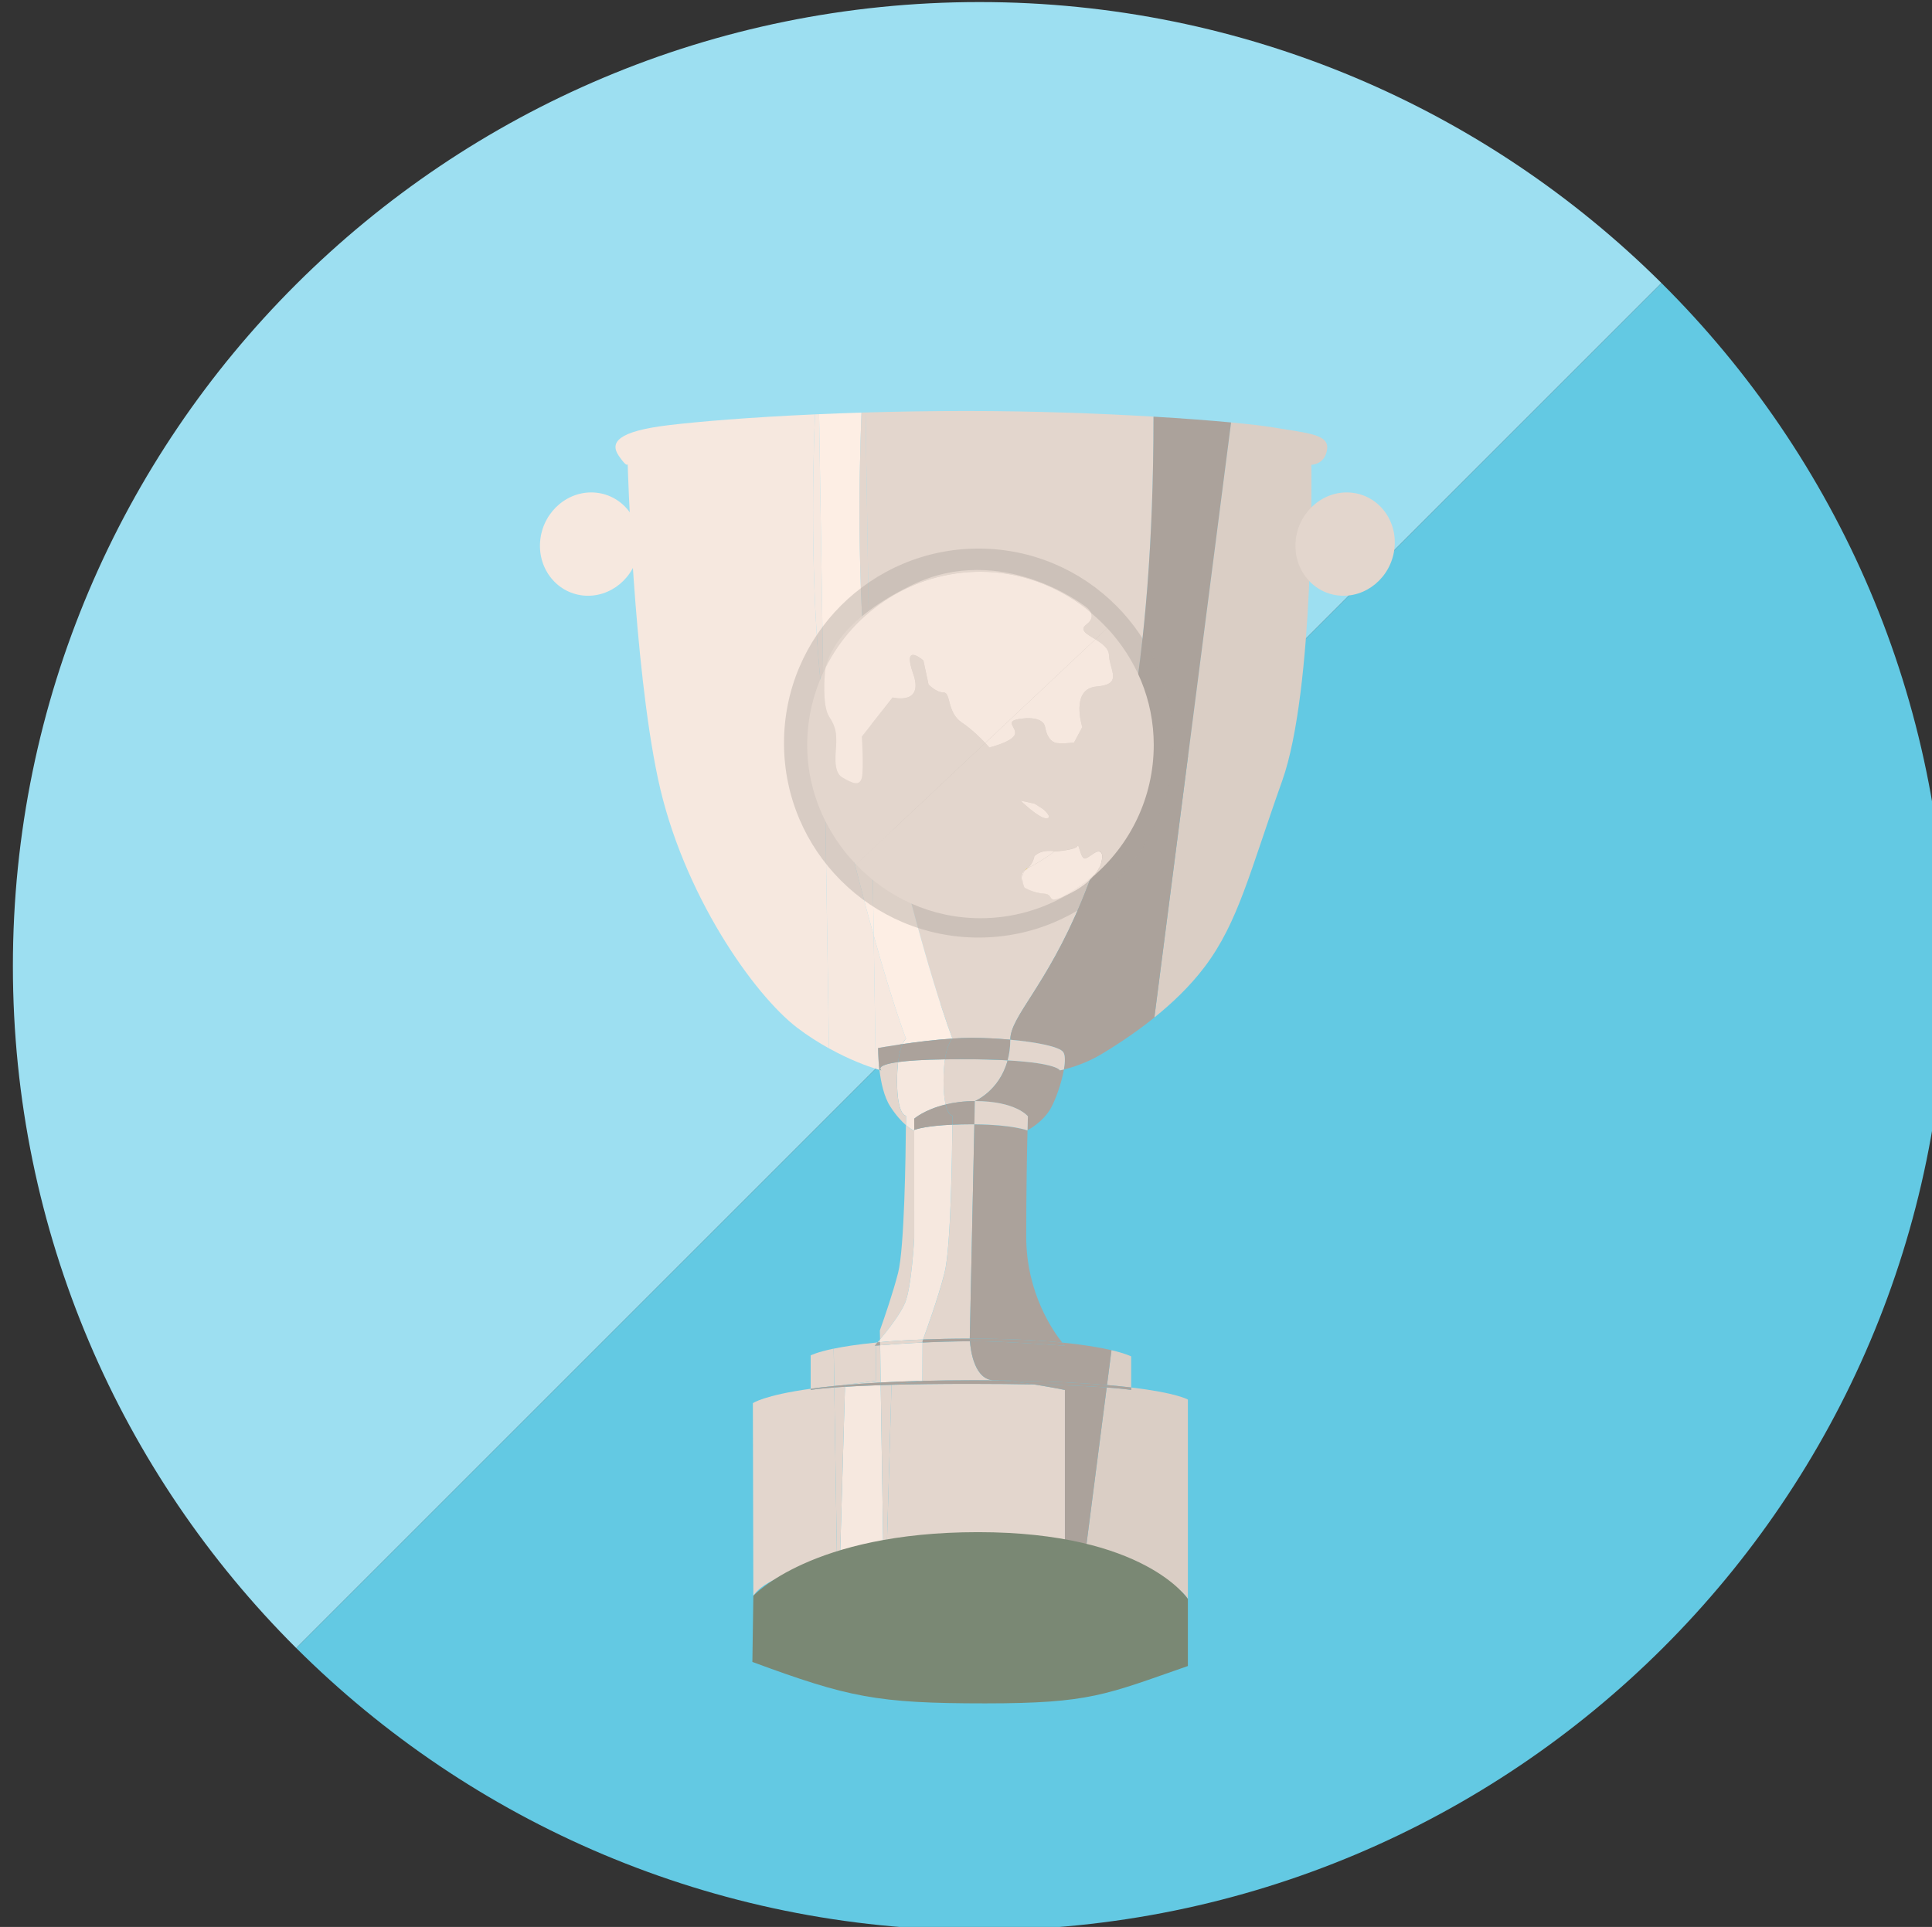 <?xml version="1.0" encoding="UTF-8" standalone="no"?>
<!-- Created with Inkscape (http://www.inkscape.org/) -->

<svg
   xmlns:dc="http://purl.org/dc/elements/1.1/"
   xmlns:cc="http://creativecommons.org/ns#"
   xmlns:rdf="http://www.w3.org/1999/02/22-rdf-syntax-ns#"
   xmlns:svg="http://www.w3.org/2000/svg"
   xmlns="http://www.w3.org/2000/svg"
   xmlns:sodipodi="http://sodipodi.sourceforge.net/DTD/sodipodi-0.dtd"
   xmlns:inkscape="http://www.inkscape.org/namespaces/inkscape"
   width="35.755mm"
   height="35.668mm"
   viewBox="0 0 35.755 35.668"
   version="1.1"
   id="svg8031"
   inkscape:version="0.92.3 (2405546, 2018-03-11)"
   sodipodi:docname="badge-winner-2.svg">
  <rect x="0" y="0" width="35.755" height="35.668" fill="#333333" stroke="none"/>
  <defs
     id="defs8025">
    <clipPath
       clipPathUnits="userSpaceOnUse"
       id="clipPath5920-2-0">
      <path
         d="M 189.331,965.049 H 209.73 V 944.65 h -20.399 z"
         id="path5918-7-6"
         inkscape:connector-curvature="0" />
    </clipPath>
  </defs>
  <sodipodi:namedview
     id="base"
     pagecolor="#ffffff"
     bordercolor="#666666"
     borderopacity="1.0"
     inkscape:pageopacity="0.0"
     inkscape:pageshadow="2"
     inkscape:zoom="0.35"
     inkscape:cx="-506.71719"
     inkscape:cy="-75.452278"
     inkscape:document-units="mm"
     inkscape:current-layer="layer1"
     showgrid="false"
     fit-margin-top="0"
     fit-margin-left="0"
     fit-margin-right="0"
     fit-margin-bottom="0"
     inkscape:window-width="1853"
     inkscape:window-height="1025"
     inkscape:window-x="67"
     inkscape:window-y="27"
     inkscape:window-maximized="1" />
  <g
     inkscape:label="Calque 1"
     inkscape:groupmode="layer"
     id="layer1"
     transform="translate(-66.033,-93.202)">
    <g
       transform="matrix(0.353,0,0,-0.353,-311.946,31.439)"
       id="g7002">
      <path
         d="m 1122.114,-175.074 c -27.988,0 -50.676,-22.634 -50.676,-50.554 0,-13.966 5.678,-26.609 14.856,-35.759 l 71.576,71.577 c -9.165,9.105 -21.8,14.736 -35.756,14.736"
         style="fill:#9ddff1;fill-opacity:1;fill-rule:nonzero;stroke:none;stroke-width:1"
         id="path2482-3"
         inkscape:connector-curvature="0" />
      <path
         d="m 1157.87,-189.81 -71.576,-71.576 c 9.17,-9.141 21.833,-14.795 35.82,-14.795 27.988,0 50.677,22.634 50.677,50.554 0,13.997 -5.707,26.662 -14.921,35.817"
         style="fill:#63c9e3;fill-opacity:1;fill-rule:nonzero;stroke:none;stroke-width:1"
         id="path2486-6"
         inkscape:connector-curvature="0" />
      <path
         d="m 1117.134,-216.622 c 2.107,-9.108 3.562,-12.804 3.562,-12.804 v 0 c 0.342,0.022 0.679,0.036 0.993,0.036 0.658,0 1.369,-0.034 2.04,-0.096 0,2.457 7.508,6.154 7.508,32.673 -2.83,0.168 -6.274,0.296 -9.792,0.296 -1.872,0 -3.649,-0.03 -5.305,-0.078 l 0.244,-15.644 c 0.188,-1.527 0.432,-3.011 0.75,-4.383"
         style="fill:#e3d6cd;fill-opacity:1;fill-rule:nonzero;stroke:none;stroke-width:1"
         id="path5692-1"
         inkscape:connector-curvature="0" />
      <path
         d="m 1114.697,-216.622 c 0.708,-3.061 1.34,-5.497 1.87,-7.401 l -0.183,11.784 c -0.699,5.686 -0.603,11.999 -0.456,15.637 -0.77,-0.023 -1.512,-0.051 -2.223,-0.082 l 0.242,-15.555 c 0.188,-1.527 0.433,-3.011 0.75,-4.383"
         style="fill:#fdeee4;fill-opacity:1;fill-rule:nonzero;stroke:none;stroke-width:1"
         id="path5696-8"
         inkscape:connector-curvature="0" />
      <path
         d="m 1113.488,-196.694 c -3.43,-0.153 -6.128,-0.38 -7.7,-0.57 -2.648,-0.32 -3.06,-0.906 -2.589,-1.598 0.471,-0.693 0.471,-0.426 0.471,-0.426 0,0 0.294,-10.443 1.589,-16.517 1.295,-6.073 5.061,-11.348 7.298,-13.053 0.573,-0.436 1.137,-0.788 1.666,-1.082 l -0.276,17.701 c -0.693,5.639 -0.604,11.893 -0.459,15.545"
         style="fill:#f6e8df;fill-opacity:1;fill-rule:nonzero;stroke:none;stroke-width:1"
         id="path5700-7"
         inkscape:connector-curvature="0" />
      <path
         d="m 1140.337,-198.542 c 0.118,0.799 -0.942,0.852 -2.884,1.172 -0.459,0.076 -1.201,0.163 -2.15,0.252 l -4.021,-31.202 c 0.906,0.729 1.853,1.616 2.64,2.66 1.765,2.344 2.354,4.954 4.061,9.749 1.707,4.795 1.53,16.573 1.53,16.573 0,0 0.706,0 0.824,0.796"
         style="fill:#dacec5;fill-opacity:1;fill-rule:nonzero;stroke:none;stroke-width:1"
         id="path5704-9"
         inkscape:connector-curvature="0" />
      <path
         d="m 1120.302,-230.515 c -0.044,-0.294 -0.074,-0.664 -0.074,-1.125 0,-0.578 0.046,-0.973 0.11,-1.244 0.427,0.103 0.931,0.178 1.533,0.178 0,0 1.289,0.535 1.718,2.137 -0.653,0.037 -1.455,0.06 -2.457,0.06 -0.298,0 -0.572,0 -0.83,-0.01"
         style="fill:#e3d6cd;fill-opacity:1;fill-rule:nonzero;stroke:none;stroke-width:1"
         id="path5708-2"
         inkscape:connector-curvature="0" />
      <path
         d="m 1120.696,-229.426 c 0,0 -0.262,-0.21 -0.394,-1.089 0.258,0 0.532,0.01 0.83,0.01 1.002,0 1.804,-0.023 2.457,-0.06 0.086,0.318 0.14,0.675 0.14,1.083 -0.671,0.061 -1.382,0.096 -2.04,0.096 -0.314,0 -0.651,-0.014 -0.993,-0.036"
         style="fill:#aba29b;fill-opacity:1;fill-rule:nonzero;stroke:none;stroke-width:1"
         id="path5712-0"
         inkscape:connector-curvature="0" />
      <path
         d="m 1120.693,-233.941 c -0.012,-1.547 -0.076,-6.474 -0.411,-7.776 -0.349,-1.356 -0.975,-3.078 -1.126,-3.487 0.73,0.027 1.539,0.044 2.449,0.044 l 0.24,11.239 c -0.055,0 -0.1,0 -0.157,0 -0.379,0 -0.7,-0.01 -0.995,-0.023"
         style="fill:#e3d6cd;fill-opacity:1;fill-rule:nonzero;stroke:none;stroke-width:1"
         id="path5716-2"
         inkscape:connector-curvature="0" />
      <path
         d="m 1116.77,-245.356 c 0.042,0 0.087,0.01 0.13,0.011 v 0.141 c -0.047,-0.056 -0.091,-0.109 -0.128,-0.152"
         style="fill:#e3d6cd;fill-opacity:1;fill-rule:nonzero;stroke:none;stroke-width:1"
         id="path5720-3"
         inkscape:connector-curvature="0" />
      <path
         d="m 1120.696,-233.472 c 0,0 0,-0.174 0,-0.469 0.295,0.013 0.616,0.023 0.996,0.023 0.056,0 0.102,0 0.156,0 l 0.026,1.215 c -0.602,0 -1.106,-0.074 -1.533,-0.177 0.138,-0.593 0.358,-0.589 0.358,-0.589"
         style="fill:#aba29b;fill-opacity:1;fill-rule:nonzero;stroke:none;stroke-width:1"
         id="path5724-7"
         inkscape:connector-curvature="0" />
      <path
         d="m 1130.067,-247.721 v 1.629 c 0,0 -0.279,0.148 -1.032,0.326 l -0.236,-1.827 c 0.471,-0.04 0.892,-0.083 1.268,-0.128"
         style="fill:#dacec5;fill-opacity:1;fill-rule:nonzero;stroke:none;stroke-width:1"
         id="path5728-5"
         inkscape:connector-curvature="0" />
      <path
         d="m 1114.469,-245.684 c -0.901,-0.188 -1.206,-0.355 -1.206,-0.355 v -1.748 c 0.366,0.051 0.783,0.099 1.237,0.145 z"
         style="fill:#e3d6cd;fill-opacity:1;fill-rule:nonzero;stroke:none;stroke-width:1"
         id="path5732-9"
         inkscape:connector-curvature="0" />
      <path
         d="m 1116.903,-245.508 c -0.098,-0.01 -0.17,-0.015 -0.217,-0.019 l -0.01,-1.848 -1.615,-0.206 v -0.01 c 0.559,0.049 1.179,0.093 1.868,0.13 z"
         style="fill:#e3d6cd;fill-opacity:1;fill-rule:nonzero;stroke:none;stroke-width:1"
         id="path5736-2"
         inkscape:connector-curvature="0" />
      <path
         d="m 1119.116,-247.375 -0.01,-8e-4 c 0.786,0.019 1.631,0.031 2.558,0.031 0.535,0 1.041,0 1.528,-0.01 -0.107,0.01 -0.209,0.01 -0.303,0.01 -1.043,0 -1.242,1.579 -1.278,2.05 -0.89,-0.01 -1.744,-0.033 -2.49,-0.069 z"
         style="fill:#e3d6cd;fill-opacity:1;fill-rule:nonzero;stroke:none;stroke-width:1"
         id="path5740-2"
         inkscape:connector-curvature="0" />
      <path
         d="m 1116.687,-245.365 v -0.09 c 0.024,0.029 0.05,0.058 0.084,0.099 -0.029,0 -0.055,-0.01 -0.084,-0.01"
         style="fill:#e3d6cd;fill-opacity:1;fill-rule:nonzero;stroke:none;stroke-width:1"
         id="path5744-8"
         inkscape:connector-curvature="0" />
      <path
         d="m 1119.123,-245.295 v -0.069 c 0.745,0.035 1.6,0.064 2.49,0.069 -0.01,0.082 -0.01,0.135 -0.01,0.135 -0.909,0 -1.719,-0.017 -2.449,-0.045 -0.021,-0.058 -0.033,-0.09 -0.033,-0.09"
         style="fill:#aba29b;fill-opacity:1;fill-rule:nonzero;stroke:none;stroke-width:1"
         id="path5748-9"
         inkscape:connector-curvature="0" />
      <path
         d="m 1116.9,-245.345 c -0.043,0 -0.088,-0.01 -0.13,-0.011 -0.034,-0.041 -0.06,-0.07 -0.084,-0.099 v -0.072 c 0.047,0 0.119,0.01 0.217,0.019 z"
         style="fill:#aba29b;fill-opacity:1;fill-rule:nonzero;stroke:none;stroke-width:1"
         id="path5752-7"
         inkscape:connector-curvature="0" />
      <path
         d="m 1128.783,-247.72 -1.208,-9.374 c 4.72,-0.149 5.464,-1.719 5.464,-1.719 v 10.456 c 0,0 -0.549,0.348 -2.972,0.636 v -0.13 c 0,0 -0.337,0.062 -1.284,0.131"
         style="fill:#dacec5;fill-opacity:1;fill-rule:nonzero;stroke:none;stroke-width:1"
         id="path5756-3"
         inkscape:connector-curvature="0" />
      <path
         d="m 1124.983,-247.563 c -0.955,0.019 -2.069,0.032 -3.378,0.032 -1.659,0 -3.01,-0.02 -4.103,-0.05 l -0.274,-9.476 c 1.252,0.026 2.715,0.042 4.438,0.042 1.955,0 3.577,-0.02 4.926,-0.052 v 9.216 c 0,0 -0.739,0.151 -1.609,0.288"
         style="fill:#e3d6cd;fill-opacity:1;fill-rule:nonzero;stroke:none;stroke-width:1"
         id="path5760-6"
         inkscape:connector-curvature="0" />
      <path
         d="m 1113.264,-247.851 v 0.063 c -2.459,-0.341 -3.031,-0.756 -3.031,-0.756 l 0.025,-10.103 c 0,0 0.69,1.353 4.39,1.51 l -0.147,9.415 c -0.913,-0.068 -1.237,-0.129 -1.237,-0.129"
         style="fill:#e3d6cd;fill-opacity:1;fill-rule:nonzero;stroke:none;stroke-width:1"
         id="path5764-1"
         inkscape:connector-curvature="0" />
      <path
         d="m 1115.062,-247.684 -0.273,-9.447 c 0.667,0.027 1.427,0.052 2.294,0.071 l -0.148,9.461 c -0.759,-0.025 -1.378,-0.055 -1.873,-0.085"
         style="fill:#f6e8df;fill-opacity:1;fill-rule:nonzero;stroke:none;stroke-width:1"
         id="path5768-2"
         inkscape:connector-curvature="0" />
      <path
         d="m 1119.107,-247.376 -1.606,-0.205 c 1.093,0.03 2.444,0.05 4.104,0.05 1.308,0 2.423,-0.012 3.377,-0.032 -0.601,0.095 -1.262,0.182 -1.789,0.209 -0.487,0.01 -0.993,0.01 -1.528,0.01 -0.927,0 -1.772,-0.012 -2.558,-0.031"
         style="fill:#aba29b;fill-opacity:1;fill-rule:nonzero;stroke:none;stroke-width:1"
         id="path5772-9"
         inkscape:connector-curvature="0" />
      <path
         d="m 1114.501,-247.722 -7e-4,0.079 c -0.454,-0.045 -0.871,-0.094 -1.236,-0.145 v -0.063 c 0,0 0.324,0.061 1.237,0.129"
         style="fill:#aba29b;fill-opacity:1;fill-rule:nonzero;stroke:none;stroke-width:1"
         id="path5776-3"
         inkscape:connector-curvature="0" />
      <path
         d="m 1115.065,-247.589 v -0.095 c 0.495,0.03 1.114,0.06 1.874,0.085 v 0.14 c -0.69,-0.037 -1.31,-0.081 -1.869,-0.13"
         style="fill:#aba29b;fill-opacity:1;fill-rule:nonzero;stroke:none;stroke-width:1"
         id="path5780-1"
         inkscape:connector-curvature="0" />
      <path
         d="m 1128.783,-247.72 c 0.947,-0.069 1.284,-0.131 1.284,-0.131 v 0.13 c -0.375,0.044 -0.797,0.087 -1.268,0.127 z"
         style="fill:#aba29b;fill-opacity:1;fill-rule:nonzero;stroke:none;stroke-width:1"
         id="path5784-9"
         inkscape:connector-curvature="0" />
      <path
         d="m 1131.237,-196.814 c 0,-26.518 -7.508,-30.215 -7.508,-32.672 1.377,-0.125 2.58,-0.363 2.778,-0.65 0.109,-0.159 0.104,-0.503 0.034,-0.911 0.372,0.093 1.184,0.332 1.967,0.804 0.587,0.355 1.648,1.014 2.775,1.922 l 4.021,31.203 c -1.1,0.104 -2.485,0.21 -4.067,0.304"
         style="fill:#aba29b;fill-opacity:1;fill-rule:nonzero;stroke:none;stroke-width:1"
         id="path5788-4"
         inkscape:connector-curvature="0" />
      <path
         d="m 1123.589,-230.569 c -0.429,-1.602 -1.718,-2.137 -1.718,-2.137 2.163,0 2.781,-0.799 2.781,-0.799 0,0 -0.01,-0.264 -0.02,-0.727 0.052,0.027 0.828,0.445 1.227,1.166 0.258,0.468 0.562,1.334 0.681,2.02 -0.131,-0.033 -0.21,-0.048 -0.21,-0.048 0,0 -0.106,0.375 -2.741,0.525"
         style="fill:#aba29b;fill-opacity:1;fill-rule:nonzero;stroke:none;stroke-width:1"
         id="path5792-7"
         inkscape:connector-curvature="0" />
      <path
         d="m 1126.506,-230.136 c -0.198,0.287 -1.4,0.525 -2.777,0.65 0,-0.408 -0.055,-0.765 -0.14,-1.084 2.635,-0.149 2.74,-0.525 2.74,-0.525 0,0 0.079,0.016 0.211,0.048 0.07,0.408 0.076,0.752 -0.034,0.911"
         style="fill:#e3d6cd;fill-opacity:1;fill-rule:nonzero;stroke:none;stroke-width:1"
         id="path5796-8"
         inkscape:connector-curvature="0" />
      <path
         d="m 1121.845,-233.922 -0.24,-11.239 c 2.052,0 3.633,-0.086 4.847,-0.206 -0.454,0.565 -1.888,2.585 -1.888,5.547 0,2.442 0.042,4.534 0.068,5.587 0,-8e-4 -0.01,-0.01 -0.01,-0.01 0,0 -0.79,0.301 -2.777,0.317"
         style="fill:#aba29b;fill-opacity:1;fill-rule:nonzero;stroke:none;stroke-width:1"
         id="path5800-4"
         inkscape:connector-curvature="0" />
      <path
         d="m 1121.871,-232.706 -0.026,-1.215 c 1.987,-0.016 2.777,-0.317 2.777,-0.317 0,0 0.01,0.01 0.01,0.01 0.012,0.463 0.02,0.727 0.02,0.727 0,0 -0.618,0.799 -2.781,0.799"
         style="fill:#e3d6cd;fill-opacity:1;fill-rule:nonzero;stroke:none;stroke-width:1"
         id="path5804-5"
         inkscape:connector-curvature="0" />
      <path
         d="m 1121.871,-245.293 c -0.087,0 -0.172,-8e-4 -0.258,-8e-4 0.036,-0.471 0.234,-2.05 1.278,-2.05 0.093,0 0.196,0 0.302,-0.01 2.39,-0.029 4.216,-0.121 5.606,-0.24 l 0.235,1.827 c -0.563,0.133 -1.392,0.282 -2.582,0.4 0.085,-0.106 0.139,-0.167 0.139,-0.167 0,0 -3.219,0.24 -4.72,0.24"
         style="fill:#aba29b;fill-opacity:1;fill-rule:nonzero;stroke:none;stroke-width:1"
         id="path5808-0"
         inkscape:connector-curvature="0" />
      <path
         d="m 1121.613,-245.295 c 0.086,0 0.172,7e-4 0.258,7e-4 1.501,0 4.72,-0.239 4.72,-0.239 0,0 -0.054,0.06 -0.139,0.166 -1.214,0.12 -2.795,0.207 -4.847,0.207 0,0 0,-0.053 0.01,-0.135"
         style="fill:#aba29b;fill-opacity:1;fill-rule:nonzero;stroke:none;stroke-width:1"
         id="path5812-3"
         inkscape:connector-curvature="0" />
      <path
         d="m 1124.983,-247.563 c 0.87,-0.137 1.609,-0.288 1.609,-0.288 v -9.216 c 0.345,-0.01 0.673,-0.018 0.983,-0.027 l 1.208,9.374 c -0.788,0.058 -2.004,0.12 -3.8,0.157"
         style="fill:#aba29b;fill-opacity:1;fill-rule:nonzero;stroke:none;stroke-width:1"
         id="path5816-6"
         inkscape:connector-curvature="0" />
      <path
         d="m 1128.783,-247.72 0.016,0.126 c -1.389,0.119 -3.216,0.212 -5.605,0.24 0.526,-0.027 1.187,-0.114 1.789,-0.209 1.795,-0.037 3.012,-0.099 3.8,-0.157"
         style="fill:#aba29b;fill-opacity:1;fill-rule:nonzero;stroke:none;stroke-width:1"
         id="path5820-1"
         inkscape:connector-curvature="0" />
      <path
         d="m 1118.207,-243.295 c 0.353,0.839 0.486,3.436 0.486,3.436 v 5.64 c -0.03,-0.012 -0.045,-0.019 -0.045,-0.019 0,0 -0.154,0.068 -0.392,0.274 -0.012,-1.571 -0.077,-6.457 -0.411,-7.753 -0.269,-1.045 -0.701,-2.304 -0.955,-3.016 l 0.01,-0.471 c 0.382,0.461 1.06,1.318 1.309,1.909"
         style="fill:#e3d6cd;fill-opacity:1;fill-rule:nonzero;stroke:none;stroke-width:1"
         id="path5824-0"
         inkscape:connector-curvature="0" />
      <path
         d="m 1116.384,-212.239 -0.244,15.643 c -0.071,0 -0.141,0 -0.212,-0.01 -0.147,-3.638 -0.243,-9.951 0.456,-15.637"
         style="fill:#e3d6cd;fill-opacity:1;fill-rule:nonzero;stroke:none;stroke-width:1"
         id="path5828-6"
         inkscape:connector-curvature="0" />
      <path
         d="m 1118.078,-229.715 c 0.741,0.109 1.703,0.23 2.618,0.289 v 0 c 0,0 -1.455,3.696 -3.562,12.803 -0.317,1.373 -0.561,2.856 -0.749,4.384 l 0.183,-11.784 c 1.048,-3.761 1.692,-5.403 1.692,-5.403 0,0 -0.085,-0.069 -0.182,-0.289"
         style="fill:#fdeee4;fill-opacity:1;fill-rule:nonzero;stroke:none;stroke-width:1"
         id="path5832-3"
         inkscape:connector-curvature="0" />
      <path
         d="m 1117.792,-231.64 c 0,-1.841 0.467,-1.832 0.467,-1.832 0,0 0,-0.183 0,-0.492 0.238,-0.206 0.392,-0.274 0.392,-0.274 0,0 0.015,0.01 0.044,0.019 v 0.594 c 0,0 0.538,0.475 1.645,0.742 -0.064,0.271 -0.11,0.666 -0.11,1.243 0,0.462 0.03,0.831 0.074,1.125 -1.176,-0.017 -1.947,-0.072 -2.455,-0.142 -0.033,-0.269 -0.055,-0.591 -0.055,-0.983"
         style="fill:#f6e8df;fill-opacity:1;fill-rule:nonzero;stroke:none;stroke-width:1"
         id="path5836-2"
         inkscape:connector-curvature="0" />
      <path
         d="m 1117.847,-230.657 c 0.508,0.07 1.278,0.125 2.455,0.142 0.131,0.879 0.393,1.089 0.393,1.089 -0.914,-0.058 -1.876,-0.18 -2.618,-0.288 -0.083,-0.187 -0.173,-0.485 -0.23,-0.943"
         style="fill:#aba29b;fill-opacity:1;fill-rule:nonzero;stroke:none;stroke-width:1"
         id="path5840-0"
         inkscape:connector-curvature="0" />
      <path
         d="m 1118.693,-239.859 c 0,0 -0.132,-2.597 -0.486,-3.436 -0.248,-0.591 -0.926,-1.449 -1.309,-1.909 v -0.141 c 0.643,0.059 1.391,0.108 2.256,0.14 0.151,0.41 0.777,2.132 1.126,3.488 0.335,1.302 0.399,6.229 0.411,7.776 -1.321,-0.059 -1.859,-0.223 -2,-0.278 z"
         style="fill:#f6e8df;fill-opacity:1;fill-rule:nonzero;stroke:none;stroke-width:1"
         id="path5844-6"
         inkscape:connector-curvature="0" />
      <path
         d="m 1118.693,-234.219 c 0.141,0.055 0.679,0.219 2,0.278 0,0.296 0,0.469 0,0.469 0,0 -0.22,0 -0.358,0.589 -1.107,-0.267 -1.645,-0.742 -1.645,-0.742 z"
         style="fill:#aba29b;fill-opacity:1;fill-rule:nonzero;stroke:none;stroke-width:1"
         id="path5848-1"
         inkscape:connector-curvature="0" />
      <path
         d="m 1116.933,-247.459 c 0.661,0.035 1.381,0.064 2.174,0.084 l 0.01,7e-4 0.01,2.01 c -1.013,-0.048 -1.818,-0.11 -2.22,-0.144 z"
         style="fill:#f6e8df;fill-opacity:1;fill-rule:nonzero;stroke:none;stroke-width:1"
         id="path5852-5"
         inkscape:connector-curvature="0" />
      <path
         d="m 1116.903,-245.508 c 0.402,0.034 1.207,0.095 2.22,0.144 v 0.069 c 0,0 0.012,0.032 0.034,0.09 -0.866,-0.032 -1.614,-0.081 -2.257,-0.14 z"
         style="fill:#e3d6cd;fill-opacity:1;fill-rule:nonzero;stroke:none;stroke-width:1"
         id="path5856-5"
         inkscape:connector-curvature="0" />
      <path
         d="m 1116.936,-247.599 0.147,-9.462 c 0.048,0 0.097,0 0.145,0 l 0.274,9.476 c -0.2,-0.01 -0.383,-0.012 -0.566,-0.018"
         style="fill:#e3d6cd;fill-opacity:1;fill-rule:nonzero;stroke:none;stroke-width:1"
         id="path5860-4"
         inkscape:connector-curvature="0" />
      <path
         d="m 1116.933,-247.459 v -0.139 c 0.183,0.01 0.366,0.012 0.566,0.017 l 1.606,0.206 c -0.793,-0.02 -1.513,-0.049 -2.174,-0.084"
         style="fill:#aba29b;fill-opacity:1;fill-rule:nonzero;stroke:none;stroke-width:1"
         id="path5864-7"
         inkscape:connector-curvature="0" />
      <path
         d="m 1113.948,-212.239 -0.243,15.555 c -0.072,0 -0.144,-0.01 -0.216,-0.01 -0.145,-3.651 -0.234,-9.906 0.459,-15.545"
         style="fill:#f6e8df;fill-opacity:1;fill-rule:nonzero;stroke:none;stroke-width:1"
         id="path5868-6"
         inkscape:connector-curvature="0" />
      <path
         d="m 1116.568,-224.023 c -0.53,1.904 -1.162,4.34 -1.87,7.401 -0.318,1.372 -0.562,2.855 -0.75,4.383 l 0.276,-17.7 c 1.09,-0.605 2.008,-0.933 2.453,-1.07 z"
         style="fill:#f6e8df;fill-opacity:1;fill-rule:nonzero;stroke:none;stroke-width:1"
         id="path5872-5"
         inkscape:connector-curvature="0" />
      <path
         d="m 1115.065,-247.589 v 0.01 l 1.615,0.206 0.01,1.848 c -0.04,0 -0.067,-0.01 -0.067,-0.01 0,0 0.028,0.033 0.067,0.079 l 7e-4,0.089 c -0.975,-0.095 -1.697,-0.21 -2.218,-0.319 l 0.031,-1.958 c 0.18,0.018 0.37,0.036 0.565,0.053"
         style="fill:#e3d6cd;fill-opacity:1;fill-rule:nonzero;stroke:none;stroke-width:1"
         id="path5876-6"
         inkscape:connector-curvature="0" />
      <path
         d="m 1116.618,-245.533 c 0,0 0.027,0 0.068,0.01 v 0.073 c -0.039,-0.046 -0.068,-0.079 -0.068,-0.079"
         style="fill:#aba29b;fill-opacity:1;fill-rule:nonzero;stroke:none;stroke-width:1"
         id="path5880-9"
         inkscape:connector-curvature="0" />
      <path
         d="m 1114.501,-247.722 0.147,-9.415 c 0.046,0 0.095,0 0.141,0.01 l 0.273,9.447 c -0.205,-0.013 -0.396,-0.026 -0.561,-0.038"
         style="fill:#e3d6cd;fill-opacity:1;fill-rule:nonzero;stroke:none;stroke-width:1"
         id="path5884-3"
         inkscape:connector-curvature="0" />
      <path
         d="m 1114.5,-247.642 8e-4,-0.079 c 0.165,0.012 0.356,0.024 0.561,0.037 v 0.095 c -0.195,-0.017 -0.385,-0.035 -0.565,-0.053"
         style="fill:#aba29b;fill-opacity:1;fill-rule:nonzero;stroke:none;stroke-width:1"
         id="path5888-7"
         inkscape:connector-curvature="0" />
      <path
         d="m 1116.795,-229.923 c 0,0 0.526,0.097 1.283,0.208 0.097,0.22 0.182,0.289 0.182,0.289 0,0 -0.644,1.642 -1.692,5.402 l 0.109,-6.986 c 0.074,-0.023 0.145,-0.044 0.191,-0.057 -0.077,0.636 -0.073,1.144 -0.073,1.144"
         style="fill:#f6e8df;fill-opacity:1;fill-rule:nonzero;stroke:none;stroke-width:1"
         id="path5892-4"
         inkscape:connector-curvature="0" />
      <path
         d="m 1117.792,-231.64 c 0,0.392 0.022,0.714 0.055,0.983 -1.266,-0.174 -0.876,-0.438 -0.876,-0.438 0,0 -0.036,0.01 -0.103,0.028 0.077,-0.639 0.237,-1.408 0.567,-1.919 0.313,-0.485 0.603,-0.789 0.822,-0.978 0,0.309 0,0.492 0,0.492 0,0 -0.467,-0.01 -0.467,1.832"
         style="fill:#e3d6cd;fill-opacity:1;fill-rule:nonzero;stroke:none;stroke-width:1"
         id="path5896-5"
         inkscape:connector-curvature="0" />
      <path
         d="m 1117.847,-230.657 c 0.057,0.458 0.147,0.756 0.23,0.943 -0.756,-0.111 -1.282,-0.208 -1.282,-0.208 0,0 0,-0.509 0.072,-1.145 0.067,-0.019 0.104,-0.028 0.104,-0.028 0,0 -0.39,0.264 0.876,0.438"
         style="fill:#aba29b;fill-opacity:1;fill-rule:nonzero;stroke:none;stroke-width:1"
         id="path5900-2"
         inkscape:connector-curvature="0" />
      <path
         d="m 1122.038,-255.307 c -8.753,0 -11.78,-3.339 -11.78,-3.339 l -0.051,-3.467 c 5.04,-1.858 6.523,-2.173 12.208,-2.173 5.51,0 6.319,0.461 10.624,1.959 v 3.514 c 0,0 -2.248,3.506 -11.001,3.506"
         style="fill:#7a8874;fill-opacity:1;fill-rule:nonzero;stroke:none;stroke-width:1"
         id="path5904-5"
         inkscape:connector-curvature="0" />
      <path
         d="m 1138.701,-203.226 c -0.19,-1.489 0.811,-2.816 2.237,-2.966 1.425,-0.149 2.735,0.937 2.926,2.425 0.19,1.489 -0.811,2.816 -2.237,2.966 -1.426,0.149 -2.736,-0.936 -2.926,-2.425"
         style="fill:#e3d6cd;fill-opacity:1;fill-rule:nonzero;stroke:none;stroke-width:1"
         id="path5908-4"
         inkscape:connector-curvature="0" />
      <path
         d="m 1099.093,-203.226 c -0.19,-1.489 0.811,-2.816 2.237,-2.966 1.425,-0.149 2.735,0.937 2.926,2.425 0.19,1.489 -0.811,2.816 -2.237,2.966 -1.426,0.149 -2.736,-0.936 -2.926,-2.425"
         style="fill:#f6e8df;fill-opacity:1;fill-rule:nonzero;stroke:none;stroke-width:1"
         id="path5912-7"
         inkscape:connector-curvature="0" />
      <g
         id="g5928-4"
         transform="translate(922.533,-1168.78)">
        <g
           clip-path="url(#clipPath5920-2-0)"
           id="g5926-4"
           style="opacity:0.4;fill:#aba29b;fill-opacity:1">
          <g
             style="fill:#aba29b;fill-opacity:1"
             transform="translate(209.73,954.85)"
             id="g5924-3">
            <path
               d="m 0,0 c 0,-5.633 -4.566,-10.199 -10.199,-10.199 -5.633,0 -10.199,4.566 -10.199,10.199 0,5.633 4.566,10.199 10.199,10.199 C -4.566,10.199 0,5.633 0,0"
               style="fill:#aba29b;fill-opacity:1;fill-rule:nonzero;stroke:none"
               id="path5922-0"
               inkscape:connector-curvature="0" />
          </g>
        </g>
      </g>
      <path
         d="m 1127.719,-207.712 c -0.395,-0.296 0.024,-0.505 0.469,-0.779 l 0.62,0.584 c -0.266,0.286 -0.548,0.555 -0.849,0.806 0.076,-0.171 0.062,-0.384 -0.24,-0.611"
         style="fill:#e3d6cd;fill-opacity:1;fill-rule:nonzero;stroke:none;stroke-width:1"
         id="path5932-7"
         inkscape:connector-curvature="0" />
      <path
         d="m 1121.185,-212.852 c -0.783,0.524 -0.56,1.573 -0.953,1.573 -0.393,0 -0.79,0.42 -0.79,0.42 l -0.269,1.259 c 0,0 -1.128,0.996 -0.537,-0.686 0.591,-1.682 -1.075,-1.255 -1.075,-1.255 l -1.613,-2.045 c 0,0 0.108,-1.679 0,-2.151 -0.107,-0.472 -0.483,-0.315 -1.021,0 -0.537,0.315 -0.322,1.364 -0.322,1.838 0,0.474 0,0.785 -0.377,1.362 -0.376,0.577 -0.22,2.251 -0.22,2.251 0,0 0,0.119 0.043,0.319 -0.615,-1.224 -0.97,-2.602 -0.97,-4.065 0,-2.097 0.74,-4.003 1.933,-5.539 0.197,-0.253 0.408,-0.494 0.629,-0.725 l 6.772,6.372 c -0.257,0.274 -0.715,0.727 -1.23,1.072"
         style="fill:#e3d6cd;fill-opacity:1;fill-rule:nonzero;stroke:none;stroke-width:1"
         id="path5936-8"
         inkscape:connector-curvature="0" />
      <path
         d="m 1125.611,-217.877 c -0.389,0 -1.345,0.927 -1.345,0.927 l 0.744,-0.161 0.466,-0.302 c 0,0 0.524,-0.464 0.135,-0.464 m 2.577,9.386 c 0.342,-0.211 0.7,-0.46 0.713,-0.816 0.032,-0.82 0.756,-1.539 -0.645,-1.657 -1.4,-0.118 -0.752,-2.131 -0.752,-2.131 l -0.43,-0.804 c 0,0 -0.753,-0.107 -1.021,0 -0.269,0.107 -0.43,0.418 -0.498,0.804 -0.069,0.387 -0.577,0.558 -1.383,0.424 -0.807,-0.133 0,-0.496 -0.23,-0.863 -0.23,-0.367 -1.311,-0.629 -1.311,-0.629 0,0 -0.083,0.096 -0.217,0.239 l -6.771,-6.372 c 1.648,-1.726 3.948,-2.819 6.524,-2.819 1.674,0 3.237,0.461 4.584,1.251 -0.273,-0.131 -0.459,-0.206 -0.586,-0.24 v -8e-4 c -0.062,-0.016 -0.11,-0.023 -0.148,-0.023 h -0.01 c -0.119,0 -0.145,0.075 -0.193,0.149 -0.011,0.018 -0.025,0.036 -0.042,0.053 -0.01,0.01 -0.011,0.011 -0.016,0.016 -0.021,0.018 -0.047,0.035 -0.08,0.049 -0.01,0 -0.014,0 -0.02,0.01 -0.038,0.014 -0.083,0.025 -0.142,0.029 h -7e-4 c -0.301,0.019 -0.562,0.1 -0.748,0.176 -0.186,0.075 -0.297,0.146 -0.297,0.146 0,0 -0.353,0.665 0.033,0.901 v 0 c 0.023,0.028 0.043,0.045 0.067,0.072 0.031,0.016 0.06,0.035 0.091,0.051 0.281,0.265 0.333,0.62 0.333,0.62 0.404,0.403 1.112,0.249 1.112,0.249 0,0 0.15,0.011 0.341,0.036 0.128,0.017 0.274,0.039 0.407,0.069 0.066,0.014 0.129,0.031 0.185,0.049 0.111,0.036 0.192,0.078 0.212,0.129 0.081,0.201 0.162,-0.766 0.444,-0.645 0.035,0.015 0.07,0.033 0.106,0.054 0.245,0.144 0.484,0.39 0.66,0.277 0.126,-0.081 0.094,-0.332 0.053,-0.509 -0.025,-0.106 -0.053,-0.185 -0.053,-0.185 h -8e-4 c -7e-4,0 -0.101,-0.273 -0.426,-0.623 1.966,1.666 3.217,4.149 3.217,6.928 0,2.378 -0.94,4.513 -2.441,6.126 z"
         style="fill:#e3d6cd;fill-opacity:1;fill-rule:nonzero;stroke:none;stroke-width:1"
         id="path5940-6"
         inkscape:connector-curvature="0" />
      <path
         d="m 1122.167,-204.947 c 2.096,0 4.002,-0.739 5.538,-1.933 0.089,-0.069 0.168,-0.149 0.255,-0.221 -0.099,0.225 -0.355,0.377 -0.355,0.377 0,0 -4.347,3.342 -9.003,1.093 -3.644,-1.761 -4.396,-3.613 -4.551,-4.336 1.493,2.974 4.563,5.02 8.116,5.02"
         style="fill:#e3d6cd;fill-opacity:1;fill-rule:nonzero;stroke:none;stroke-width:1"
         id="path5944-8"
         inkscape:connector-curvature="0" />
      <path
         d="m 1122.631,-214.163 c 0,0 1.081,0.262 1.311,0.629 0.23,0.368 -0.577,0.73 0.23,0.863 0.806,0.134 1.315,-0.036 1.383,-0.423 0.068,-0.387 0.229,-0.697 0.498,-0.805 0.269,-0.107 1.021,0 1.021,0 l 0.43,0.805 c 0,0 -0.648,2.013 0.753,2.13 1.4,0.118 0.676,0.837 0.645,1.657 -0.014,0.357 -0.372,0.605 -0.714,0.816 l -5.773,-5.433 c 0.134,-0.143 0.216,-0.239 0.216,-0.239"
         style="fill:#f6e8df;fill-opacity:1;fill-rule:nonzero;stroke:none;stroke-width:1"
         id="path5948-8"
         inkscape:connector-curvature="0" />
      <path
         d="m 1114.228,-212.537 c 0.376,-0.577 0.376,-0.887 0.376,-1.361 0,-0.475 -0.215,-1.524 0.323,-1.838 0.537,-0.315 0.913,-0.472 1.021,0 0.107,0.472 0,2.15 0,2.15 l 1.612,2.046 c 0,0 1.667,-0.428 1.075,1.255 -0.591,1.682 0.538,0.685 0.538,0.685 l 0.269,-1.258 c 0,0 0.397,-0.42 0.79,-0.42 0.392,0 0.169,-1.049 0.953,-1.574 0.514,-0.344 0.972,-0.798 1.229,-1.071 l 5.774,5.432 c -0.445,0.274 -0.864,0.483 -0.469,0.779 0.302,0.227 0.316,0.44 0.24,0.612 -0.086,0.072 -0.166,0.152 -0.254,0.221 -1.536,1.193 -3.442,1.932 -5.538,1.932 -3.554,0 -6.623,-2.046 -8.117,-5.019 -0.043,-0.201 -0.043,-0.319 -0.043,-0.319 0,0 -0.155,-1.675 0.221,-2.252"
         style="fill:#f6e8df;fill-opacity:1;fill-rule:nonzero;stroke:none;stroke-width:1"
         id="path5952-4"
         inkscape:connector-curvature="0" />
      <path
         d="m 1125.476,-217.413 -0.465,0.302 -0.744,0.162 c 0,0 0.956,-0.928 1.344,-0.928 0.389,0 -0.135,0.464 -0.135,0.464"
         style="fill:#f6e8df;fill-opacity:1;fill-rule:nonzero;stroke:none;stroke-width:1"
         id="path5956-3"
         inkscape:connector-curvature="0" />
      <path
         d="m 1126.831,-221.826 c 0.58,0.285 0.954,0.598 1.202,0.865 -0.399,-0.338 -0.829,-0.637 -1.282,-0.903 0.028,0.013 0.051,0.024 0.08,0.038"
         style="fill:#f6e8df;fill-opacity:1;fill-rule:nonzero;stroke:none;stroke-width:1"
         id="path5960-1"
         inkscape:connector-curvature="0" />
      <path
         d="m 1126.446,-219.575 c 0.128,0.017 0.274,0.039 0.406,0.068 -0.132,-0.029 -0.278,-0.051 -0.406,-0.068"
         style="fill:#fbda33;fill-opacity:1;fill-rule:nonzero;stroke:none;stroke-width:1"
         id="path5964-4"
         inkscape:connector-curvature="0" />
      <path
         d="m 1124.765,-221.65 c -0.186,0.076 -0.297,0.147 -0.297,0.147 0,0 0.111,-0.071 0.297,-0.147"
         style="fill:#fbda33;fill-opacity:1;fill-rule:nonzero;stroke:none;stroke-width:1"
         id="path5968-9"
         inkscape:connector-curvature="0" />
      <path
         d="m 1125.676,-221.861 c -0.01,0 -0.013,0 -0.019,0.01 0.01,0 0.013,0 0.019,-0.01"
         style="fill:#fbda33;fill-opacity:1;fill-rule:nonzero;stroke:none;stroke-width:1"
         id="path5972-2"
         inkscape:connector-curvature="0" />
      <path
         d="m 1127.037,-219.457 c 0.111,0.036 0.193,0.079 0.213,0.129 -0.02,-0.05 -0.102,-0.093 -0.213,-0.129"
         style="fill:#fbda33;fill-opacity:1;fill-rule:nonzero;stroke:none;stroke-width:1"
         id="path5976-0"
         inkscape:connector-curvature="0" />
      <path
         d="m 1126.162,-222.105 c -0.062,-0.016 -0.11,-0.023 -0.148,-0.023 0.038,0 0.086,0.01 0.148,0.023"
         style="fill:#fbda33;fill-opacity:1;fill-rule:nonzero;stroke:none;stroke-width:1"
         id="path5980-6"
         inkscape:connector-curvature="0" />
      <path
         d="m 1124.501,-220.603 c -0.385,-0.236 -0.033,-0.901 -0.033,-0.901 0,0 -0.256,0.554 0.033,0.901"
         style="fill:#f6e8df;fill-opacity:1;fill-rule:nonzero;stroke:none;stroke-width:1"
         id="path5984-8"
         inkscape:connector-curvature="0" />
      <path
         d="m 1124.765,-221.65 c 0.186,-0.076 0.447,-0.156 0.748,-0.176 h 8e-4 -8e-4 c -0.301,0.02 -0.562,0.1 -0.748,0.176"
         style="fill:#fbda33;fill-opacity:1;fill-rule:nonzero;stroke:none;stroke-width:1"
         id="path5988-9"
         inkscape:connector-curvature="0" />
      <path
         d="m 1125.815,-221.979 c 0.048,-0.074 0.074,-0.146 0.193,-0.149 -0.119,0 -0.145,0.075 -0.193,0.149"
         style="fill:#fbda33;fill-opacity:1;fill-rule:nonzero;stroke:none;stroke-width:1"
         id="path5992-2"
         inkscape:connector-curvature="0" />
      <path
         d="m 1125.756,-221.91 c 0.01,-0.01 0.012,-0.01 0.017,-0.016 -0.01,0.01 -0.011,0.011 -0.017,0.016"
         style="fill:#fbda33;fill-opacity:1;fill-rule:nonzero;stroke:none;stroke-width:1"
         id="path5996-6"
         inkscape:connector-curvature="0" />
      <path
         d="m 1128.176,-220.796 c -0.538,-0.479 -1.133,-0.885 -1.774,-1.226 -0.096,-0.039 -0.173,-0.065 -0.237,-0.082 0.127,0.033 0.314,0.108 0.587,0.24 0.452,0.265 0.882,0.565 1.281,0.903 0.324,0.35 0.424,0.619 0.426,0.623 0,0 -0.075,-0.194 -0.283,-0.458"
         style="fill:#f6e8df;fill-opacity:1;fill-rule:nonzero;stroke:none;stroke-width:1"
         id="path6000-6"
         inkscape:connector-curvature="0" />
      <path
         d="m 1126.105,-219.611 c 0,0 0.15,0.011 0.341,0.036 -0.191,-0.025 -0.341,-0.036 -0.341,-0.036 0,0 -0.709,0.155 -1.112,-0.249 0,0 -0.052,-0.355 -0.333,-0.62 0.49,0.25 0.954,0.537 1.387,0.869 0.023,0 0.058,0 0.058,0"
         style="fill:#f6e8df;fill-opacity:1;fill-rule:nonzero;stroke:none;stroke-width:1"
         id="path6004-4"
         inkscape:connector-curvature="0" />
      <path
         d="m 1126.165,-222.104 v -8e-4 z"
         style="fill:#fbda33;fill-opacity:1;fill-rule:nonzero;stroke:none;stroke-width:1"
         id="path6008-9"
         inkscape:connector-curvature="0" />
      <path
         d="m 1125.773,-221.926 c 0.017,-0.017 0.031,-0.035 0.042,-0.053 -0.011,0.018 -0.026,0.036 -0.042,0.053"
         style="fill:#fbda33;fill-opacity:1;fill-rule:nonzero;stroke:none;stroke-width:1"
         id="path6012-5"
         inkscape:connector-curvature="0" />
      <path
         d="m 1125.756,-221.91 c -0.021,0.019 -0.047,0.036 -0.08,0.049 0.033,-0.013 0.059,-0.03 0.08,-0.049"
         style="fill:#fbda33;fill-opacity:1;fill-rule:nonzero;stroke:none;stroke-width:1"
         id="path6016-0"
         inkscape:connector-curvature="0" />
      <path
         d="M 1126.014,-222.128 Z"
         style="fill:#fbda33;fill-opacity:1;fill-rule:nonzero;stroke:none;stroke-width:1"
         id="path6020-4"
         inkscape:connector-curvature="0" />
      <path
         d="m 1128.459,-219.642 c 0.126,-0.081 0.094,-0.332 0.053,-0.509 0.041,0.177 0.073,0.428 -0.053,0.509 -0.176,0.113 -0.414,-0.133 -0.66,-0.277 0.246,0.144 0.484,0.39 0.66,0.277"
         style="fill:#fbda33;fill-opacity:1;fill-rule:nonzero;stroke:none;stroke-width:1"
         id="path6024-8"
         inkscape:connector-curvature="0" />
      <path
         d="m 1125.657,-221.855 c -0.038,0.013 -0.083,0.024 -0.142,0.028 0.059,0 0.104,-0.015 0.142,-0.028"
         style="fill:#fbda33;fill-opacity:1;fill-rule:nonzero;stroke:none;stroke-width:1"
         id="path6028-7"
         inkscape:connector-curvature="0" />
      <path
         d="m 1128.458,-220.337 8e-4,7e-4 c 0,0 0.028,0.08 0.053,0.186 -0.025,-0.106 -0.053,-0.186 -0.053,-0.186 z"
         style="fill:#fbda33;fill-opacity:1;fill-rule:nonzero;stroke:none;stroke-width:1"
         id="path6032-1"
         inkscape:connector-curvature="0" />
      <path
         d="m 1124.66,-220.48 c -0.031,-0.016 -0.06,-0.035 -0.092,-0.051 -0.023,-0.027 -0.043,-0.044 -0.067,-0.072 v 0 h 8e-4 c 0.06,0.037 0.111,0.079 0.158,0.123"
         style="fill:#fbda33;fill-opacity:1;fill-rule:nonzero;stroke:none;stroke-width:1"
         id="path6036-7"
         inkscape:connector-curvature="0" />
      <path
         d="m 1128.176,-220.796 c 0.208,0.264 0.281,0.454 0.283,0.458 v 0 c 0,0 0.029,0.079 0.053,0.185 0.042,0.177 0.073,0.428 -0.053,0.509 -0.176,0.113 -0.414,-0.133 -0.66,-0.277 -0.035,-0.021 -0.07,-0.039 -0.106,-0.054 -0.282,-0.121 -0.362,0.846 -0.443,0.645 -0.02,-0.051 -0.102,-0.094 -0.213,-0.13 -0.056,-0.018 -0.119,-0.034 -0.185,-0.049 -0.132,-0.029 -0.279,-0.051 -0.406,-0.068 -0.191,-0.025 -0.341,-0.036 -0.341,-0.036 0,0 -0.035,0 -0.058,0 -0.434,-0.332 -0.897,-0.619 -1.387,-0.869 -0.047,-0.044 -0.098,-0.086 -0.159,-0.123 v 0 c -0.289,-0.347 -0.033,-0.901 -0.033,-0.901 0,0 0.111,-0.071 0.297,-0.147 0.186,-0.075 0.448,-0.156 0.748,-0.175 l 8e-4,-8e-4 c 0.06,0 0.105,-0.014 0.143,-0.028 0.01,0 0.013,0 0.019,-0.01 0.033,-0.014 0.059,-0.031 0.08,-0.05 0.01,0 0.011,-0.01 0.017,-0.015 0.016,-0.017 0.03,-0.035 0.042,-0.053 0.048,-0.074 0.074,-0.146 0.193,-0.149 h 0.01 c 0.039,0 0.087,0.01 0.149,0.023 v 7e-4 c 0.064,0.017 0.141,0.043 0.237,0.082 0.641,0.341 1.236,0.747 1.774,1.226"
         style="fill:#f6e8df;fill-opacity:1;fill-rule:nonzero;stroke:none;stroke-width:1"
         id="path6040-2"
         inkscape:connector-curvature="0" />
    </g>
  </g>
</svg>
